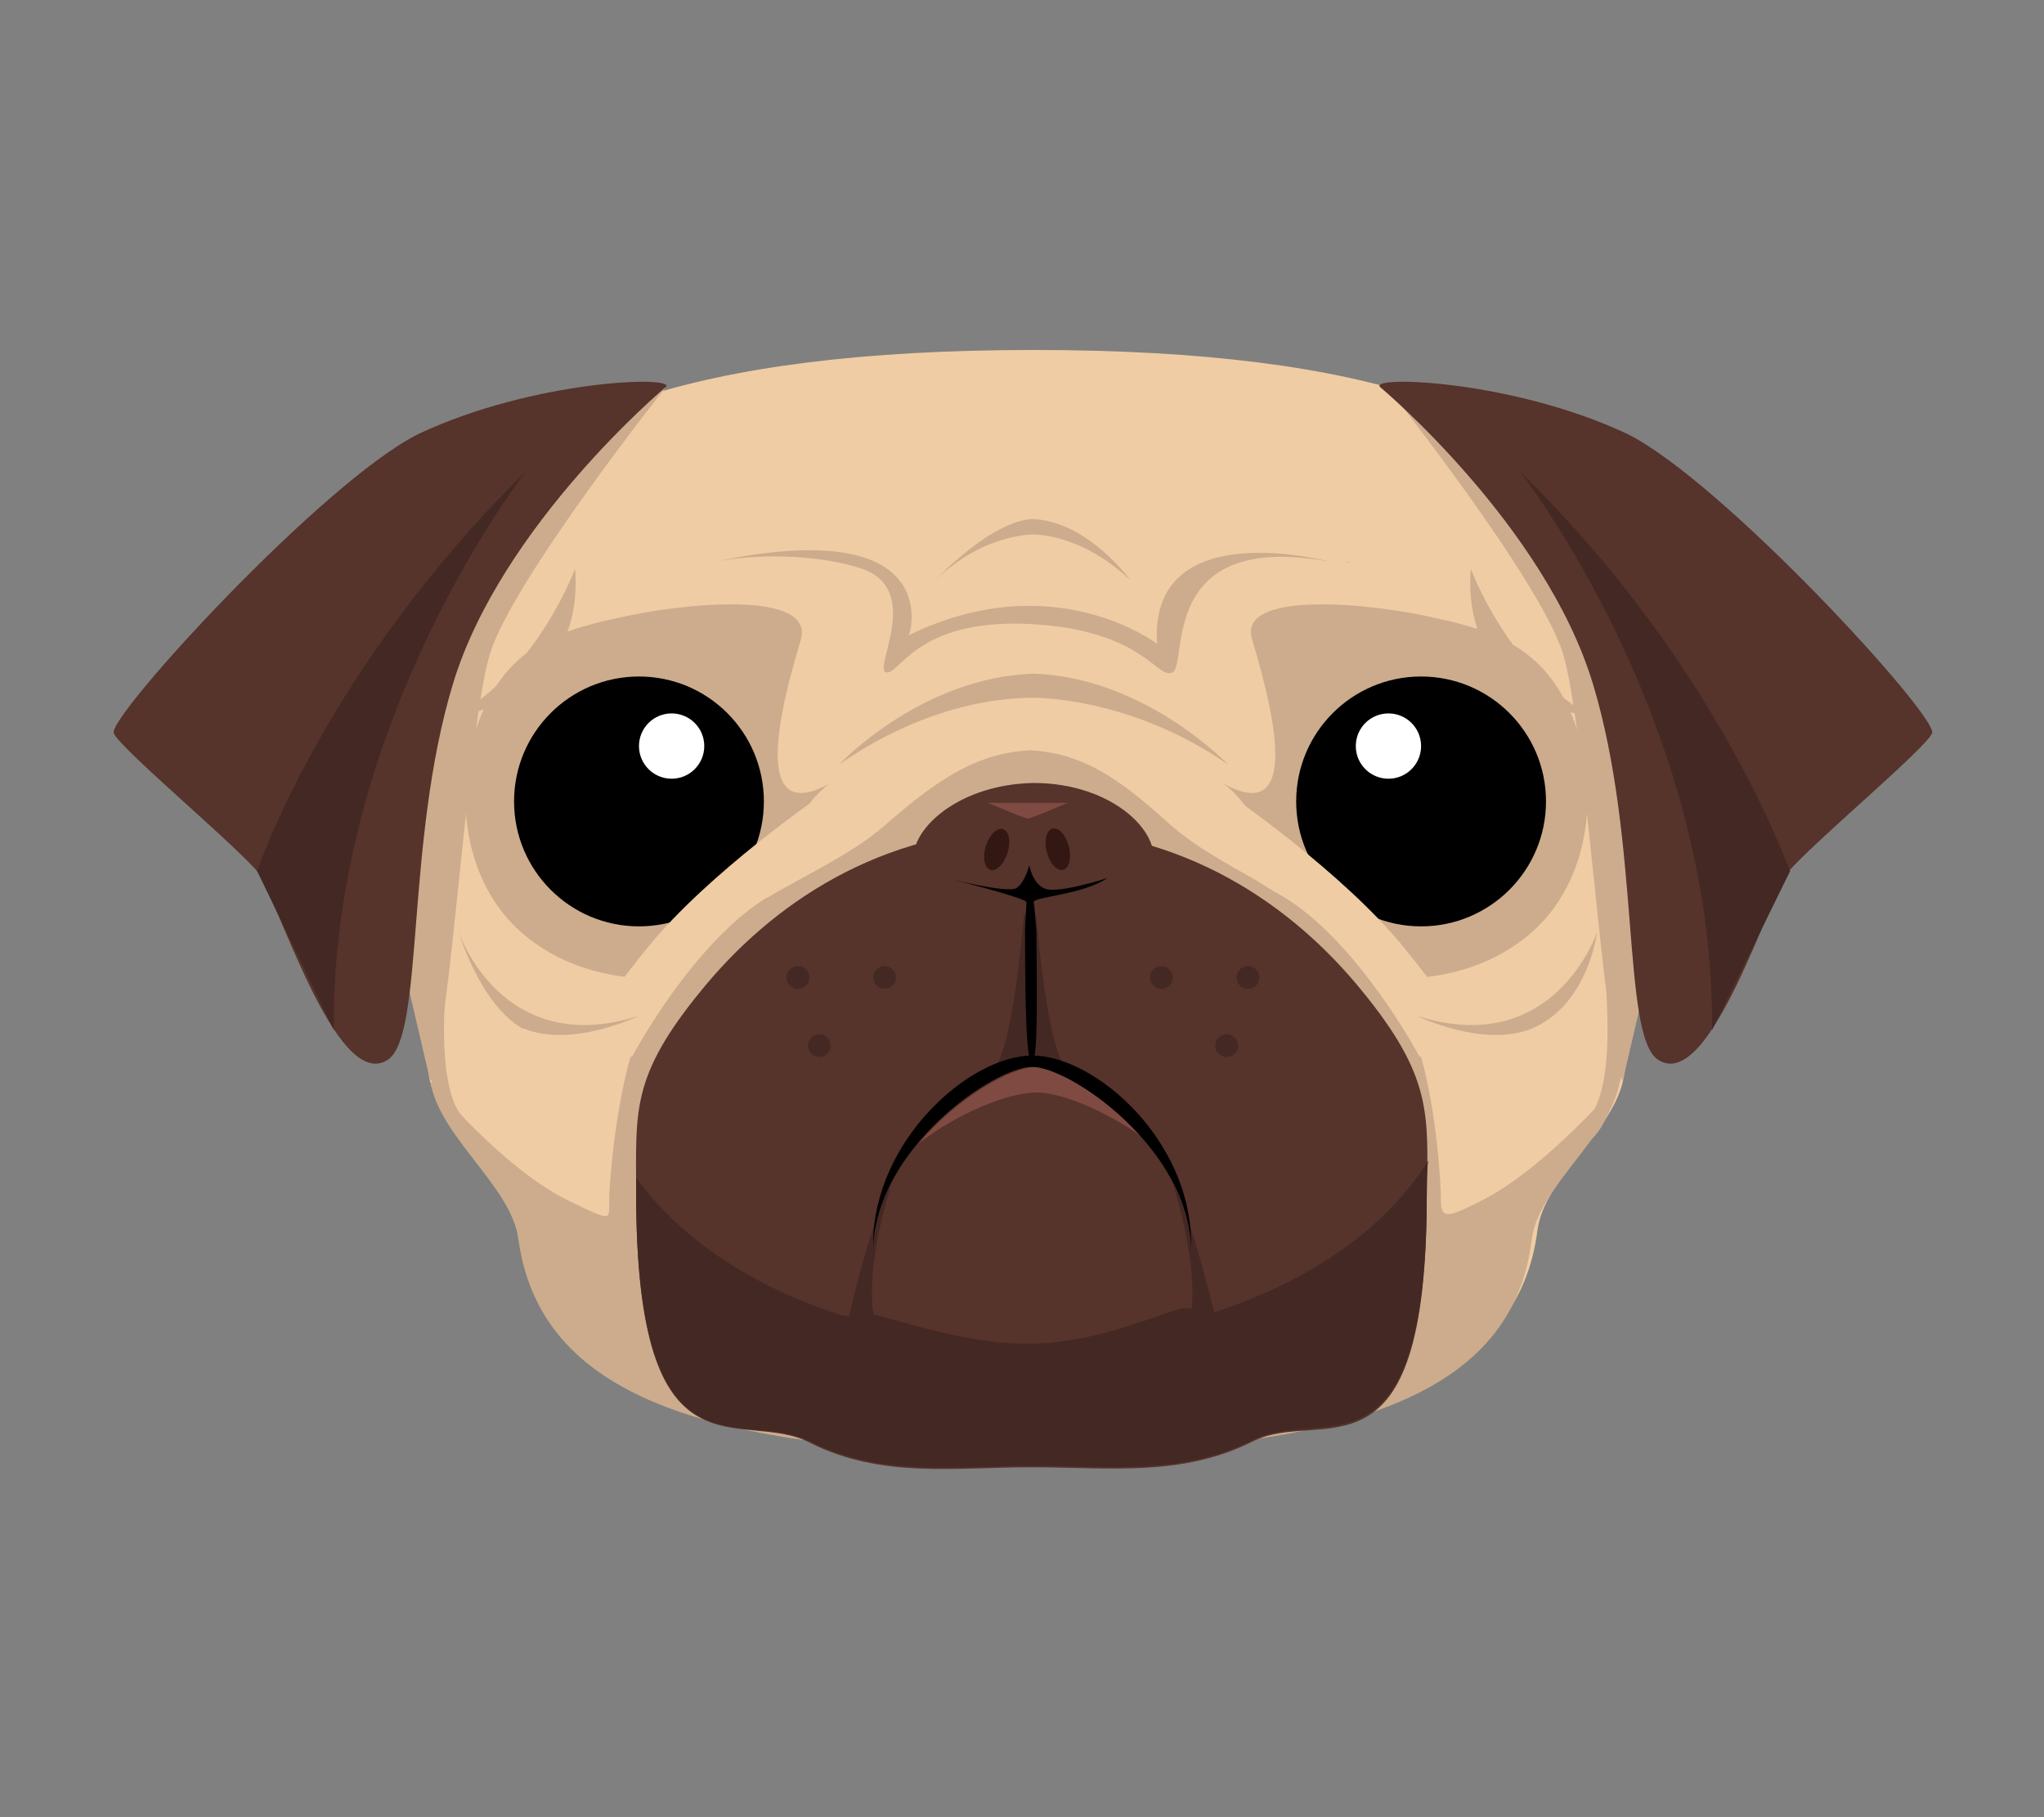 <svg width="100%" height="100%" viewBox="0 0 18 16" version="1.1" xmlns="http://www.w3.org/2000/svg" xmlns:xlink="http://www.w3.org/1999/xlink" xml:space="preserve" style="fill-rule:evenodd;clip-rule:evenodd;stroke-linejoin:round;stroke-miterlimit:2;"><rect x="0" y="0" width="18" height="16" fill="#808080" stroke="none"/><g id="pug" transform="matrix(0.125,0,0,0.125,0.977,-0.206)"><path d="M107.4,50.9C107.2,46.5 107.8,42.6 105.8,39.3C101,31.1 89,26.3 65,26.3L65,27L64.5,27L65,27L65,26.3C41,26.3 28.4,31.1 23.6,39.4C21.7,42.8 21.9,46.6 21.6,51C21.4,54.5 19.8,58.2 20.5,62.2C21.3,67.4 21.6,72.6 22.4,77.4C23,81.3 28.4,84.6 28.9,88.3C30.3,98.5 40.9,103.2 64.9,103.2L64.9,104L64.3,104L65,104L65,103.2C89,103.2 99.2,98.5 100.5,88.3C101,84.5 106,81.3 106.6,77.4C107.4,72.6 107.7,67.4 108.5,62.2C109.2,58.2 107.6,54.4 107.4,50.9Z" style="fill:rgb(239,204,163);fill-rule:nonzero;"/><path d="M64.6,54.5C68.9,54.6 71.9,57.3 74.7,59.8C78,62.7 83.6,64.7 85.9,67.2C88.2,69.7 91.2,72.2 92.3,76.1C93.4,80 93.7,85 93.7,86.3C93.7,87.6 94.4,87.3 96.4,86.3C101.1,84 106.3,77.8 106.3,77.8C105.7,81.7 100.6,85.2 100.1,88.9C98.9,99.1 89,104 64.5,104L64.4,104L65,104" style="fill:rgb(204,172,141);fill-rule:nonzero;"/><path d="M80.4,46.7C81.3,49.8 84.5,60.3 78.3,56.8C78.3,56.8 80.9,58.3 82.5,64C84.2,69.7 88.3,70.4 88.3,70.4C88.3,70.4 95,71.7 100,67.4C104.2,63.8 104.9,57.4 103.1,52.5C101.3,47.7 98.1,46.2 93.4,45.2C88.7,44.1 79.3,43.2 80.4,46.7Z" style="fill:rgb(204,172,141);fill-rule:nonzero;"/><g><circle cx="92.3" cy="58.1" r="8.8"/><circle cx="90" cy="54.2" r="2.3" style="fill:white;"/></g><path d="M78.9,57.7C78.9,57.7 86.8,63.1 91.1,68.4C95.4,73.7 95.3,74.7 95.3,74.7L92.2,76.1C92.2,76.1 87.8,67.8 82.4,64.7C76.9,61.6 76.3,59 76.3,59L78.9,57.7Z" style="fill:rgb(239,204,163);fill-rule:nonzero;"/><path d="M64.9,54.5C60.6,54.6 57.4,57.3 54.5,59.8C51.2,62.7 45.4,64.7 43.1,67.2C40.8,69.7 37.7,72.2 36.6,76.1C35.5,80 35.1,85 35.1,86.3C35.1,87.6 35.3,87.7 32.4,86.3C27.7,84.1 22.5,77.8 22.5,77.8C23.1,81.7 28.2,85.2 28.7,88.9C30.1,99.1 40,104 64.5,104L65,104" style="fill:rgb(204,172,141);fill-rule:nonzero;"/><path d="M88.1,71.4C83.3,65.5 75.6,60 64.9,60L64.8,60C54.1,60 46.4,65.5 41.6,71.4C36.6,77.5 37,79.9 37,85.7C37,106.7 44.4,100.7 49.3,103.3C54.3,105.8 59.5,105 64.8,105L64.9,105C70.3,105 75.4,105.7 80.4,103.2C85.3,100.7 92.7,106.9 92.7,85.9C92.8,80.1 93.1,77.5 88.1,71.4Z" style="fill:rgb(86,51,43);fill-rule:nonzero;"/><path d="M64.4,65.2C64.4,65.2 63.7,74.9 62.3,76.8L64.9,76.2L64.4,65.2Z" style="fill:rgb(68,40,35);fill-rule:nonzero;"/><path d="M65.1,65.2C65.1,65.2 65.8,74.9 67.2,76.8L64.6,76.2L65.1,65.2Z" style="fill:rgb(68,40,35);fill-rule:nonzero;"/><path d="M56.7,62.9C55.7,60.6 59.3,56.9 65,56.8C70.7,56.8 74.3,60.5 73.3,62.9C72.3,65.3 68.7,66 65,66.1C61.4,66 57.7,65.3 56.7,62.9Z" style="fill:rgb(86,51,43);fill-rule:nonzero;"/><path d="M65,65.2C65,64.8 68.4,64.7 70.2,63.5C70.2,63.5 66.5,64.7 65.7,64.2C64.9,63.8 64.7,62.6 64.7,62.6C64.7,62.6 64.4,63.8 63.8,64.2C63.1,64.6 58.9,63.5 58.9,63.5C58.9,63.5 64.5,64.9 64.5,65.2C64.5,65.5 64.4,66.5 64.4,67.2C64.4,69.7 64.4,75.9 64.8,76.4C65.4,77.3 65.2,69.7 65.2,67.2C65.1,66.4 65.1,65.6 65,65.2Z" style="fill-rule:nonzero;"/><path d="M65.2,78.6C66.9,78.6 69.9,79.8 72.6,81.7C70,78.8 66.9,76.8 65.2,76.8C63.4,76.8 59.6,79 56.9,82.2C59.7,80 63.3,78.6 65.2,78.6Z" style="fill:rgb(127,74,65);fill-rule:nonzero;"/><path d="M64.5,96.3C60.7,96.3 57,95.1 53.6,94.2C52.9,94 52.2,94.5 51.5,94.3C45.2,92.3 40.1,88.9 37,84.6L37,85.6C37,106.6 44.4,100.7 49.3,103.2C54.3,105.7 59.5,104.9 64.8,104.9L64.9,104.9C70.3,104.9 75.4,105.6 80.4,103.1C85.3,100.6 92.7,106.7 92.7,85.7C92.7,84.9 92.7,84.1 92.8,83.4C89.9,88.1 84.6,91.8 78,94C77.4,94.2 76,93.7 75.4,93.8C71.8,95 68.6,96.3 64.5,96.3Z" style="fill:rgb(68,40,35);fill-rule:nonzero;"/><path d="M55,85C55,85 52.5,92.5 54.2,95.8L51.9,94.8C51.9,94.8 53.6,87.2 55,85Z" style="fill:rgb(68,40,35);fill-rule:nonzero;"/><path d="M74.8,85C74.8,85 77.3,92.5 75.6,95.8L77.9,94.8C77.9,94.8 76.1,87.2 74.8,85Z" style="fill:rgb(68,40,35);fill-rule:nonzero;"/><path d="M48.6,46.7C47.7,49.8 44.5,60.3 50.7,56.8C50.7,56.8 48.1,58.3 46.5,64C44.9,69.7 40.7,70.4 40.7,70.4C40.7,70.4 34,71.7 29,67.4C24.8,63.8 24.1,57.4 25.9,52.5C27.7,47.6 30.9,46.2 35.6,45.2C40.3,44.1 49.6,43.2 48.6,46.7Z" style="fill:rgb(204,172,141);fill-rule:nonzero;"/><path d="M64.9,76.8C67.6,76.8 76,82.6 76.1,89.7L76.1,89.3C76.1,81.9 69.3,76 64.9,76C60.5,76 53.7,82 53.7,89.3L53.7,89.7C53.8,82.6 62.2,76.8 64.9,76.8Z" style="fill-rule:nonzero;"/><g><g transform="matrix(0.968,-0.25,0.25,0.968,-13.234,18.607)"><ellipse cx="66.7" cy="61.5" rx="0.8" ry="1.5" style="fill:rgb(51,23,18);"/></g><g transform="matrix(0.955,0.296,-0.296,0.955,21.012,-15.721)"><ellipse cx="62.4" cy="61.5" rx="0.8" ry="1.5" style="fill:rgb(51,23,18);"/></g></g><g><circle cx="37.2" cy="58.1" r="8.8"/><circle cx="39.5" cy="54.2" r="2.3" style="fill:white;"/></g><g><path d="M67.5,58.2C67.5,58.1 65.2,59.2 64.6,59.3C64,59.2 61.7,58.1 61.7,58.2L67.5,58.2Z" style="fill:rgb(127,74,65);fill-rule:nonzero;"/></g><path d="M50,57.7C50,57.7 42.1,63.1 37.8,68.4C33.5,73.7 33.6,74.7 33.6,74.7L36.7,76.1C36.7,76.1 41.1,67.8 46.5,64.7C51.9,61.6 52.6,59 52.6,59L50,57.7Z" style="fill:rgb(239,204,163);fill-rule:nonzero;"/><path d="M32.7,41.7C32.7,41.7 30,49.1 24,52.2C24,52.2 33.4,51.1 32.7,41.7Z" style="fill:rgb(204,172,141);fill-rule:nonzero;"/><path d="M95.8,41.7C95.8,41.7 98.5,49.1 104.5,52.2C104.5,52.2 95.1,51.1 95.8,41.7Z" style="fill:rgb(204,172,141);fill-rule:nonzero;"/><path d="M78.7,55.5C78.7,55.5 72.8,49.3 64.9,49.1C64.8,49.1 65.1,49.1 65,49.1C64.9,49.1 65.1,49.1 65.1,49.1C57.1,49.3 51.3,55.5 51.3,55.5C58.2,50.7 64.1,50.8 65.1,50.8C65,50.8 71.8,50.7 78.7,55.5Z" style="fill:rgb(204,172,141);fill-rule:nonzero;"/><path d="M71.8,42.5C71.8,42.5 68.8,38.3 64.8,38.2L65,38.2C62,38.3 58.1,42.5 58.1,42.5C61.5,39.2 65,39.3 65,39.3C65,39.3 68.3,39.2 71.8,42.5Z" style="fill:rgb(204,172,141);fill-rule:nonzero;"/><path d="M37.2,73.2C37.2,73.2 32.5,75.5 29.1,74.1L29,74.1C26,72.4 24.5,67.3 24.5,67.3C24.5,67.3 27.5,76.3 37.2,73.2Z" style="fill:rgb(204,172,141);fill-rule:nonzero;"/><path d="M92,73.2C92,73.2 96.7,75.5 100.1,74.1C104.1,72.4 104.7,67.3 104.7,67.3C104.7,67.3 101.7,76.3 92,73.2Z" style="fill:rgb(204,172,141);fill-rule:nonzero;"/><g><path d="M42.6,41.2C45.2,40.7 49.5,40.6 52.9,41.7C57.2,43.2 53.7,48.7 54.6,49C55.5,49.3 56.7,45.2 64.7,45.6C72.8,46 73.7,49.6 74.8,49C75.9,48.4 73.7,39 85.8,41.2C85.8,41.2 73.1,37.8 73.7,47C73.7,47 66.4,41.4 56.2,46.4C56.3,46.4 58.9,37.8 42.6,41.2Z" style="fill:rgb(204,172,141);fill-rule:nonzero;"/></g><path d="M86.9,41.2C87.1,41.2 87.2,41.3 87.3,41.3C87.4,41.3 87.2,41.2 86.9,41.2Z" style="fill:rgb(204,172,141);fill-rule:nonzero;"/><path d="M86.9,41.2L86.9,41.2Z" style="fill:rgb(204,172,141);fill-rule:nonzero;"/><path d="M39.1,28.9C39.1,28.9 28.3,42.5 26.7,47.7C25.1,53 23.9,74.7 22.5,77.8L17.5,56.4L26.7,34.1L39.1,28.9Z" style="fill:rgb(204,172,141);fill-rule:nonzero;"/><path d="M89.9,28.9C89.9,28.9 100.7,42.5 102.3,47.7C103.9,53 105.1,74.7 106.5,77.8L111.5,56.4L102.3,34.1L89.9,28.9Z" style="fill:rgb(204,172,141);fill-rule:nonzero;"/><path d="M89.4,28.9C89.4,28.9 101,38.6 104.4,49.8C107.8,61 106.4,74.6 109,76.3C112.7,78.7 116.9,64.4 118.3,62.9C120.5,60.5 127.8,54.4 128.3,53.3C128.8,52.2 113.5,35.5 106.8,32.2C98.7,28.4 88.7,28.1 89.4,28.9Z" style="fill:rgb(86,51,43);fill-rule:nonzero;"/><path d="M99.3,34.9C99.3,34.9 113,52.4 112.8,74.2L118.3,63C118.2,63 113.4,48.7 99.3,34.9Z" style="fill:rgb(68,40,35);fill-rule:nonzero;"/><path d="M39.1,28.9C39.1,28.9 27.5,38.6 24.1,49.8C20.7,61 22.1,74.6 19.5,76.3C15.8,78.7 11.6,64.4 10.2,62.9C8,60.5 0.7,54.4 0.2,53.3C-0.3,52.2 15,35.5 21.7,32.2C29.8,28.4 39.8,28.1 39.1,28.9Z" style="fill:rgb(86,51,43);fill-rule:nonzero;"/><path d="M29.2,34.9C29.2,34.9 15.5,52.4 15.7,74.2L10.3,63C10.3,63 15.1,48.7 29.2,34.9Z" style="fill:rgb(68,40,35);fill-rule:nonzero;"/><path d="M21.8,74.6C21.8,74.6 22.8,80 24.4,81.7C26,83.4 24.9,80.4 24.9,80.4C24.9,80.4 23.2,79.5 23.5,72.6C23.8,65.7 21.8,74.6 21.8,74.6Z" style="fill:rgb(204,172,141);fill-rule:nonzero;"/><path d="M107.1,74.6C107.1,74.6 106.1,80 104.5,81.7C102.9,83.4 104,80.4 104,80.4C104,80.4 105.7,79.5 105.4,72.6C105.1,65.7 107.1,74.6 107.1,74.6Z" style="fill:rgb(204,172,141);fill-rule:nonzero;"/><g><circle cx="54.5" cy="70.5" r="0.8" style="fill:rgb(68,40,35);"/><circle cx="49.9" cy="75.3" r="0.8" style="fill:rgb(68,40,35);"/><circle cx="48.4" cy="70.5" r="0.8" style="fill:rgb(68,40,35);"/></g><g><circle cx="74" cy="70.5" r="0.8" style="fill:rgb(68,40,35);"/><circle cx="78.6" cy="75.3" r="0.8" style="fill:rgb(68,40,35);"/><circle cx="80.1" cy="70.5" r="0.8" style="fill:rgb(68,40,35);"/></g></g></svg>
